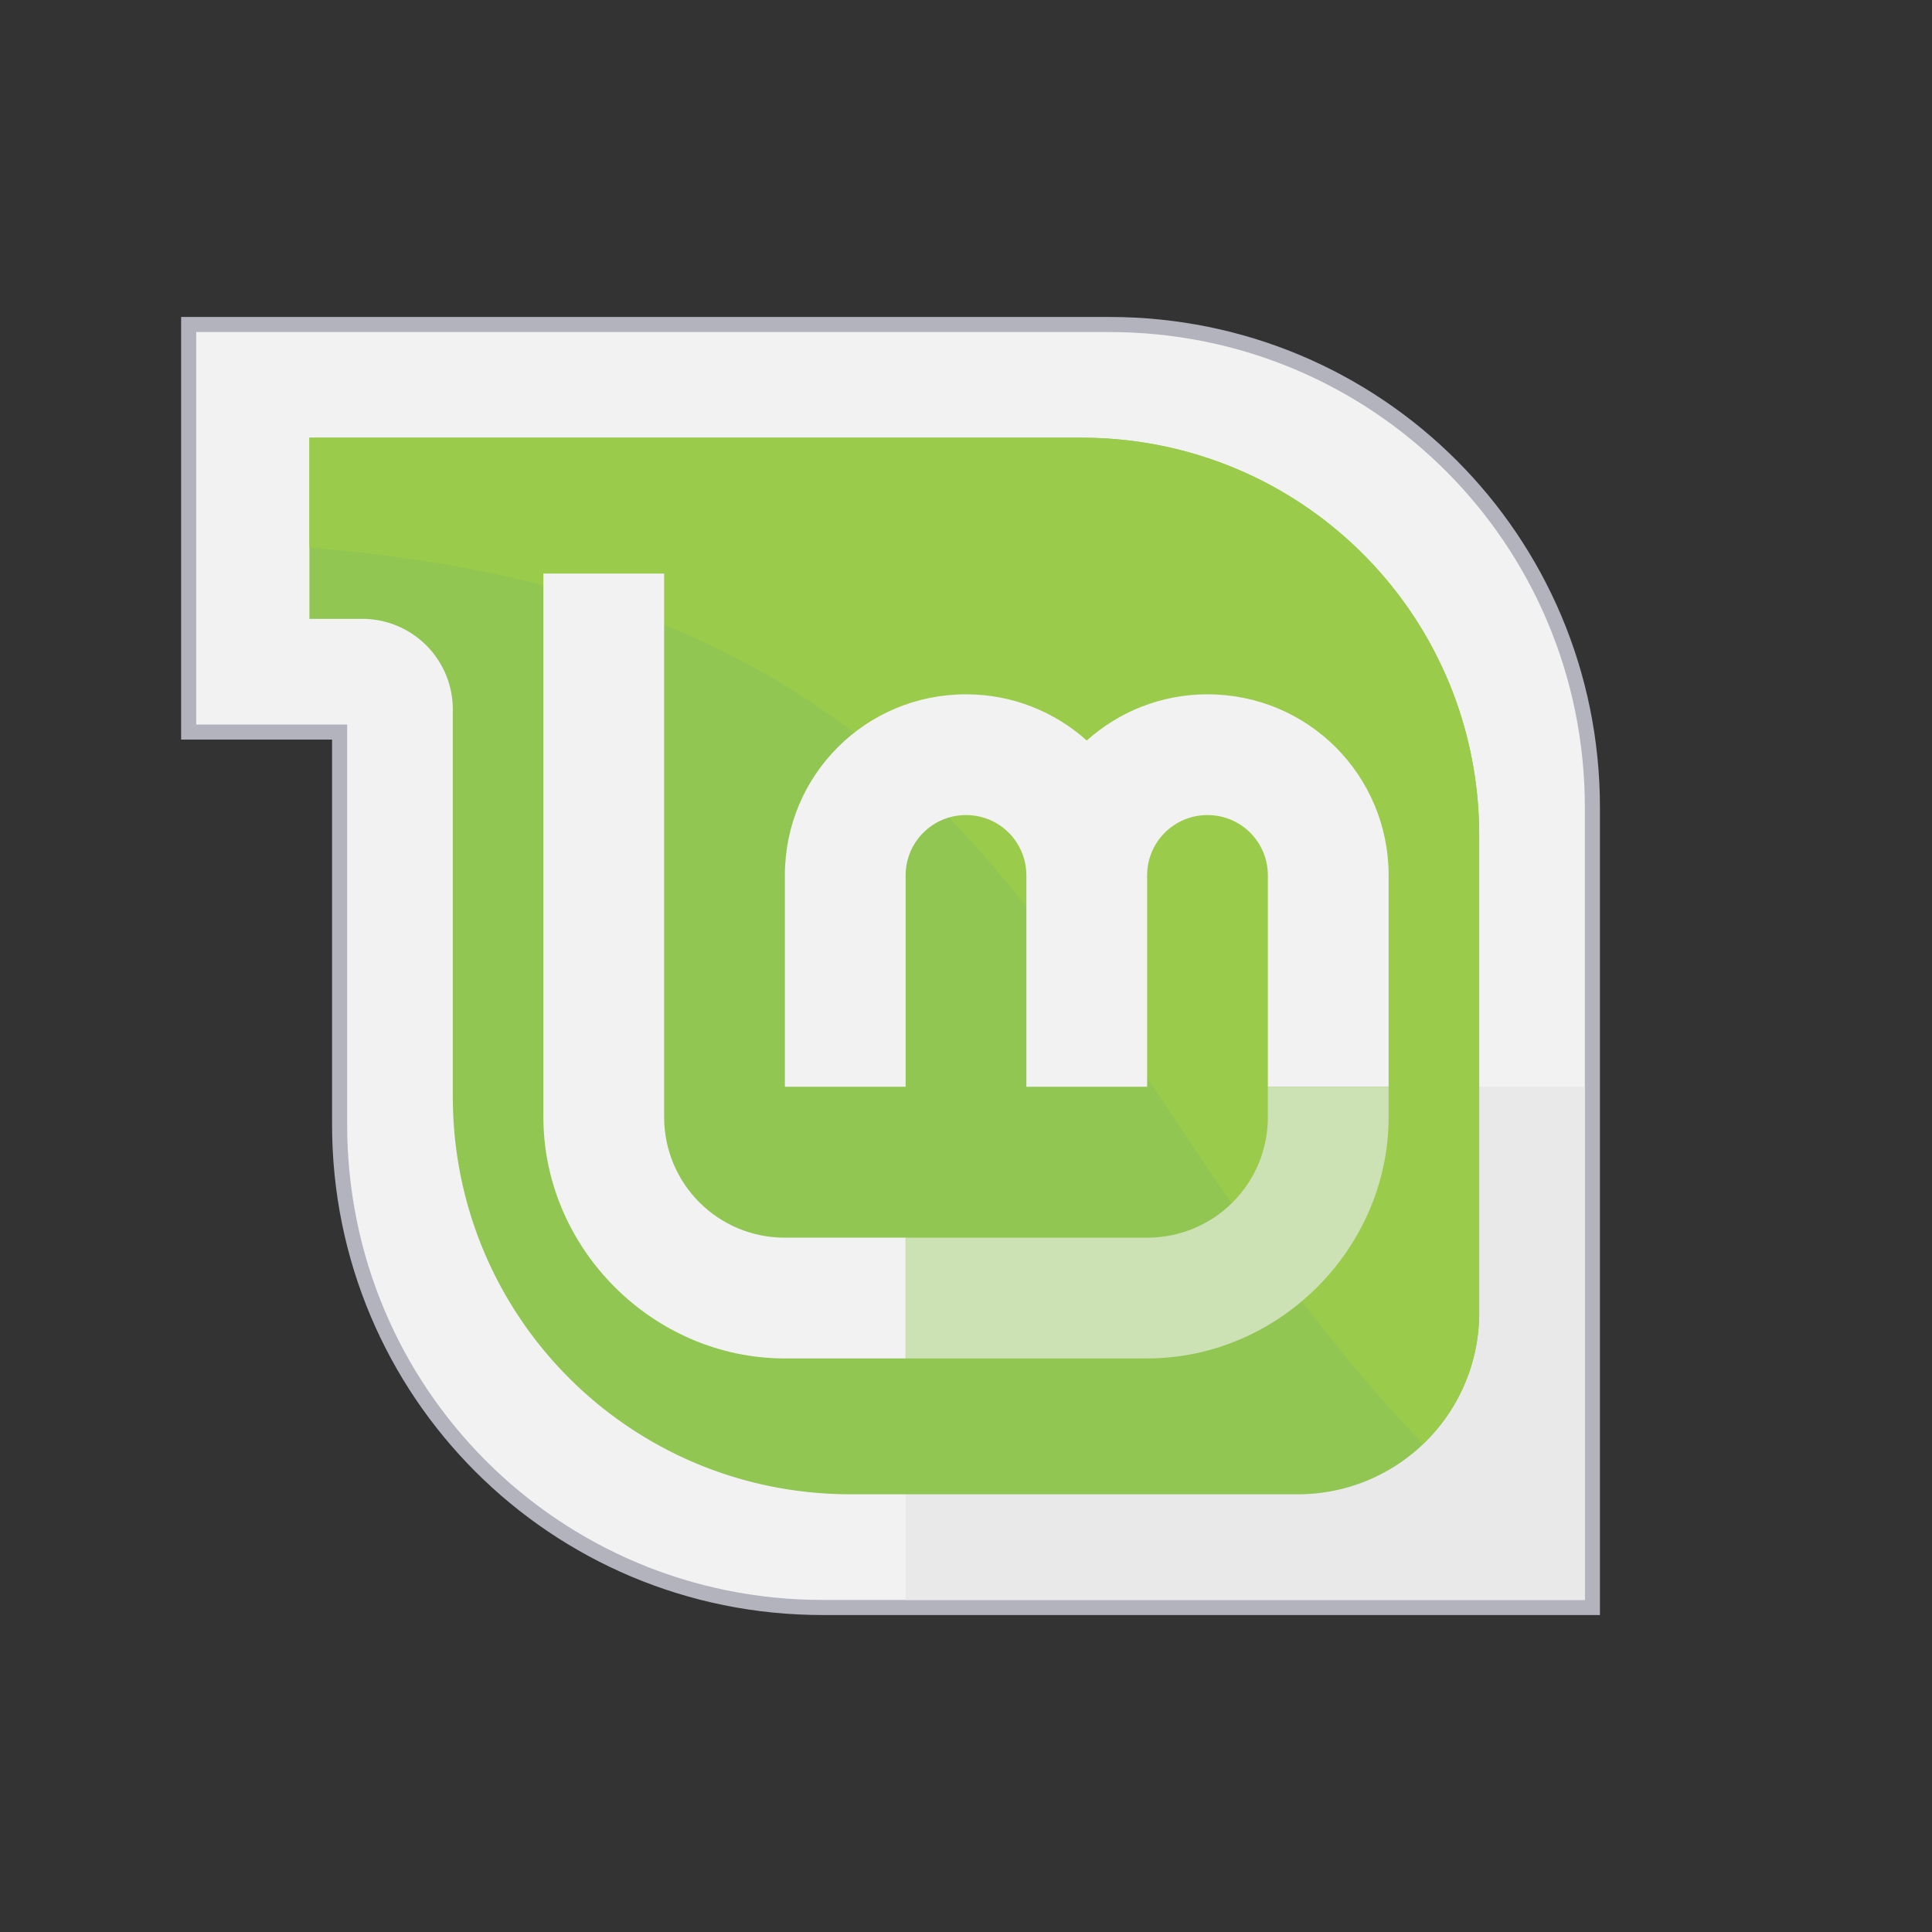 <?xml version="1.0" encoding="UTF-8" standalone="no"?>
<!-- Created with Inkscape (http://www.inkscape.org/) -->

<svg
   xmlns:dc="http://purl.org/dc/elements/1.1/"
   xmlns:cc="http://creativecommons.org/ns#"
   xmlns:rdf="http://www.w3.org/1999/02/22-rdf-syntax-ns#"
   xmlns:svg="http://www.w3.org/2000/svg"
   xmlns="http://www.w3.org/2000/svg"
   xmlns:sodipodi="http://sodipodi.sourceforge.net/DTD/sodipodi-0.dtd"
   xmlns:inkscape="http://www.inkscape.org/namespaces/inkscape"
   width="128"
   height="128"
   viewBox="0 0 128 128"
   id="svg4146"
   version="1.1"
   inkscape:version="0.91 r13725"
   sodipodi:docname="os_linuxmint.svg">
  <rect x="0" y="0" width="128" height="128" fill="#333333" stroke="none"/>
  <defs
     id="defs4148" />
  <sodipodi:namedview
     id="base"
     pagecolor="#ffffff"
     bordercolor="#666666"
     borderopacity="1.0"
     inkscape:pageopacity="0.0"
     inkscape:pageshadow="2"
     inkscape:zoom="2.8"
     inkscape:cx="82.39235"
     inkscape:cy="59.457119"
     inkscape:document-units="px"
     inkscape:current-layer="layer3"
     showgrid="false"
     units="px"
     inkscape:window-width="1366"
     inkscape:window-height="713"
     inkscape:window-x="0"
     inkscape:window-y="27"
     inkscape:window-maximized="1"
     inkscape:snap-bbox="true"
     inkscape:bbox-paths="false"
     inkscape:bbox-nodes="true"
     showguides="false" />
  <g
     inkscape:label="Layer 1"
     inkscape:groupmode="layer"
     id="layer1"
     transform="translate(0,-924.362)"
     style="display:inline">
    <path
       style="fill:#f2f2f2;fill-opacity:1;stroke:#b3b3be;stroke-width:1;stroke-linecap:round;stroke-linejoin:miter;stroke-miterlimit:4;stroke-dasharray:none;stroke-opacity:1"
       d="m 12.5,21.5 0,27 10,0 0,5 0,10.5 0,10.5 c 0,17.728 14.272,32 32,32 l 10.5,0 8.5,0 32,0 0,-32 0,-10.5 0,-10.5 c 0,-17.728 -14.272,-32 -32,-32 l -10.5,0 -8.5,0 -32,0 -10,0 z"
       transform="translate(0,924.362)"
       id="rect4694"
       inkscape:connector-curvature="0" />
    <rect
       style="fill:#e9e9e9;fill-opacity:1;stroke:none;stroke-width:1;stroke-linecap:round;stroke-linejoin:miter;stroke-miterlimit:4;stroke-dasharray:none;stroke-opacity:1"
       id="rect4144"
       width="45"
       height="34"
       x="60"
       y="996.362" />
  </g>
  <g
     inkscape:groupmode="layer"
     id="layer2"
     inkscape:label="Layer 2"
     style="display:inline">
    <path
       style="fill:#91c653;fill-opacity:1;stroke:none;stroke-width:1;stroke-linecap:round;stroke-linejoin:round;stroke-miterlimit:4;stroke-dasharray:none;stroke-opacity:1"
       d="m 20.5,29 0,12 3.5,0 a 6,6 0 0 1 6,6 L 30,55.354 30,64 30,72.646 C 30,87.246 41.754,99 56.354,99 L 64,99 l 0.646,0 7,0 L 86,99 A 12,12 0 0 0 98,87 L 98,72.646 98,64 98,55.354 C 98,40.754 86.246,29 71.646,29 L 64,29 l -0.646,0 -7,0 L 30,29 20.5,29 Z"
       id="rect4861"
       inkscape:connector-curvature="0" />
  </g>
  <g
     inkscape:groupmode="layer"
     id="layer4"
     inkscape:label="Layer 4">
    <path
       style="display:inline;fill:#9bcb4b;fill-opacity:1;stroke:none;stroke-width:1;stroke-linecap:round;stroke-linejoin:round;stroke-miterlimit:4;stroke-dasharray:none;stroke-opacity:1"
       d="M 20.5 29 L 20.5 36.279 C 68.411 40.144 69.957 70.285 94.279 95.668 A 12 12 0 0 0 98 87 L 98 72.646 L 98 64 L 98 55.354 C 98 40.754 86.246 29 71.646 29 L 64 29 L 63.354 29 L 56.354 29 L 30 29 L 20.5 29 z "
       id="rect4861-4" />
  </g>
  <g
     inkscape:groupmode="layer"
     id="layer3"
     inkscape:label="Layer 3"
     style="display:inline">
    <path
       style="color:#000000;font-style:normal;font-variant:normal;font-weight:normal;font-stretch:normal;font-size:medium;line-height:normal;font-family:sans-serif;text-indent:0;text-align:start;text-decoration:none;text-decoration-line:none;text-decoration-style:solid;text-decoration-color:#000000;letter-spacing:normal;word-spacing:normal;text-transform:none;direction:ltr;block-progression:tb;writing-mode:lr-tb;baseline-shift:baseline;text-anchor:start;white-space:normal;clip-rule:nonzero;display:inline;overflow:visible;visibility:visible;opacity:1;isolation:auto;mix-blend-mode:normal;color-interpolation:sRGB;color-interpolation-filters:linearRGB;solid-color:#000000;solid-opacity:1;fill:#f2f2f2;fill-opacity:1;fill-rule:nonzero;stroke:none;stroke-width:16;stroke-linecap:butt;stroke-linejoin:miter;stroke-miterlimit:4;stroke-dasharray:none;stroke-dashoffset:0;stroke-opacity:1;color-rendering:auto;image-rendering:auto;shape-rendering:auto;text-rendering:auto;enable-background:accumulate"
       d="m 36,38 0,36 c 0,8.726 7.274,16 16,16 l 8,0 0,-8 -8,0 c -4.432,0 -8,-3.568 -8,-8 l 0,-36 -8,0 z"
       id="rect4478-6"
       inkscape:connector-curvature="0" />
    <path
       style="display:inline;opacity:1;fill:#f2f2f2;fill-opacity:1;fill-rule:nonzero;stroke:none;stroke-width:0.8;stroke-linecap:butt;stroke-linejoin:miter;stroke-miterlimit:10;stroke-dasharray:none;stroke-dashoffset:0;stroke-opacity:1"
       d="m 64,46 c -6.648,0 -12,5.352 -12,12 l 0,12 0,2 8,0 0,-2 0,-12 c 0,-2.216 1.784,-4 4,-4 2.216,0 4,1.784 4,4 l 0,12 0,2 8,0 0,-2 0,-12 c 0,-2.216 1.784,-4 4,-4 2.216,0 4,1.784 4,4 l 0,12 0,2 8,0 0,-2 0,-12 C 92,51.352 86.648,46 80,46 76.917,46 74.121,47.162 72,49.061 69.879,47.162 67.083,46 64,46 Z"
       id="rect4146-2"
       inkscape:connector-curvature="0" />
    <path
       inkscape:connector-curvature="0"
       style="color:#000000;font-style:normal;font-variant:normal;font-weight:normal;font-stretch:normal;font-size:medium;line-height:normal;font-family:sans-serif;text-indent:0;text-align:start;text-decoration:none;text-decoration-line:none;text-decoration-style:solid;text-decoration-color:#000000;letter-spacing:normal;word-spacing:normal;text-transform:none;direction:ltr;block-progression:tb;writing-mode:lr-tb;baseline-shift:baseline;text-anchor:start;white-space:normal;clip-rule:nonzero;display:inline;overflow:visible;visibility:visible;opacity:1;isolation:auto;mix-blend-mode:normal;color-interpolation:sRGB;color-interpolation-filters:linearRGB;solid-color:#000000;solid-opacity:1;fill:#cce1b4;fill-opacity:1;fill-rule:nonzero;stroke:none;stroke-width:16;stroke-linecap:butt;stroke-linejoin:miter;stroke-miterlimit:4;stroke-dasharray:none;stroke-dashoffset:0;stroke-opacity:1;color-rendering:auto;image-rendering:auto;shape-rendering:auto;text-rendering:auto;enable-background:accumulate"
       d="m 84,72 0,2 c 0,4.432 -3.568,8 -8,8 l -16,0 0,8 16,0 c 8.726,0 16,-7.274 16,-16 l 0,-2 -8,0 z"
       id="rect4478" />
  </g>
</svg>
